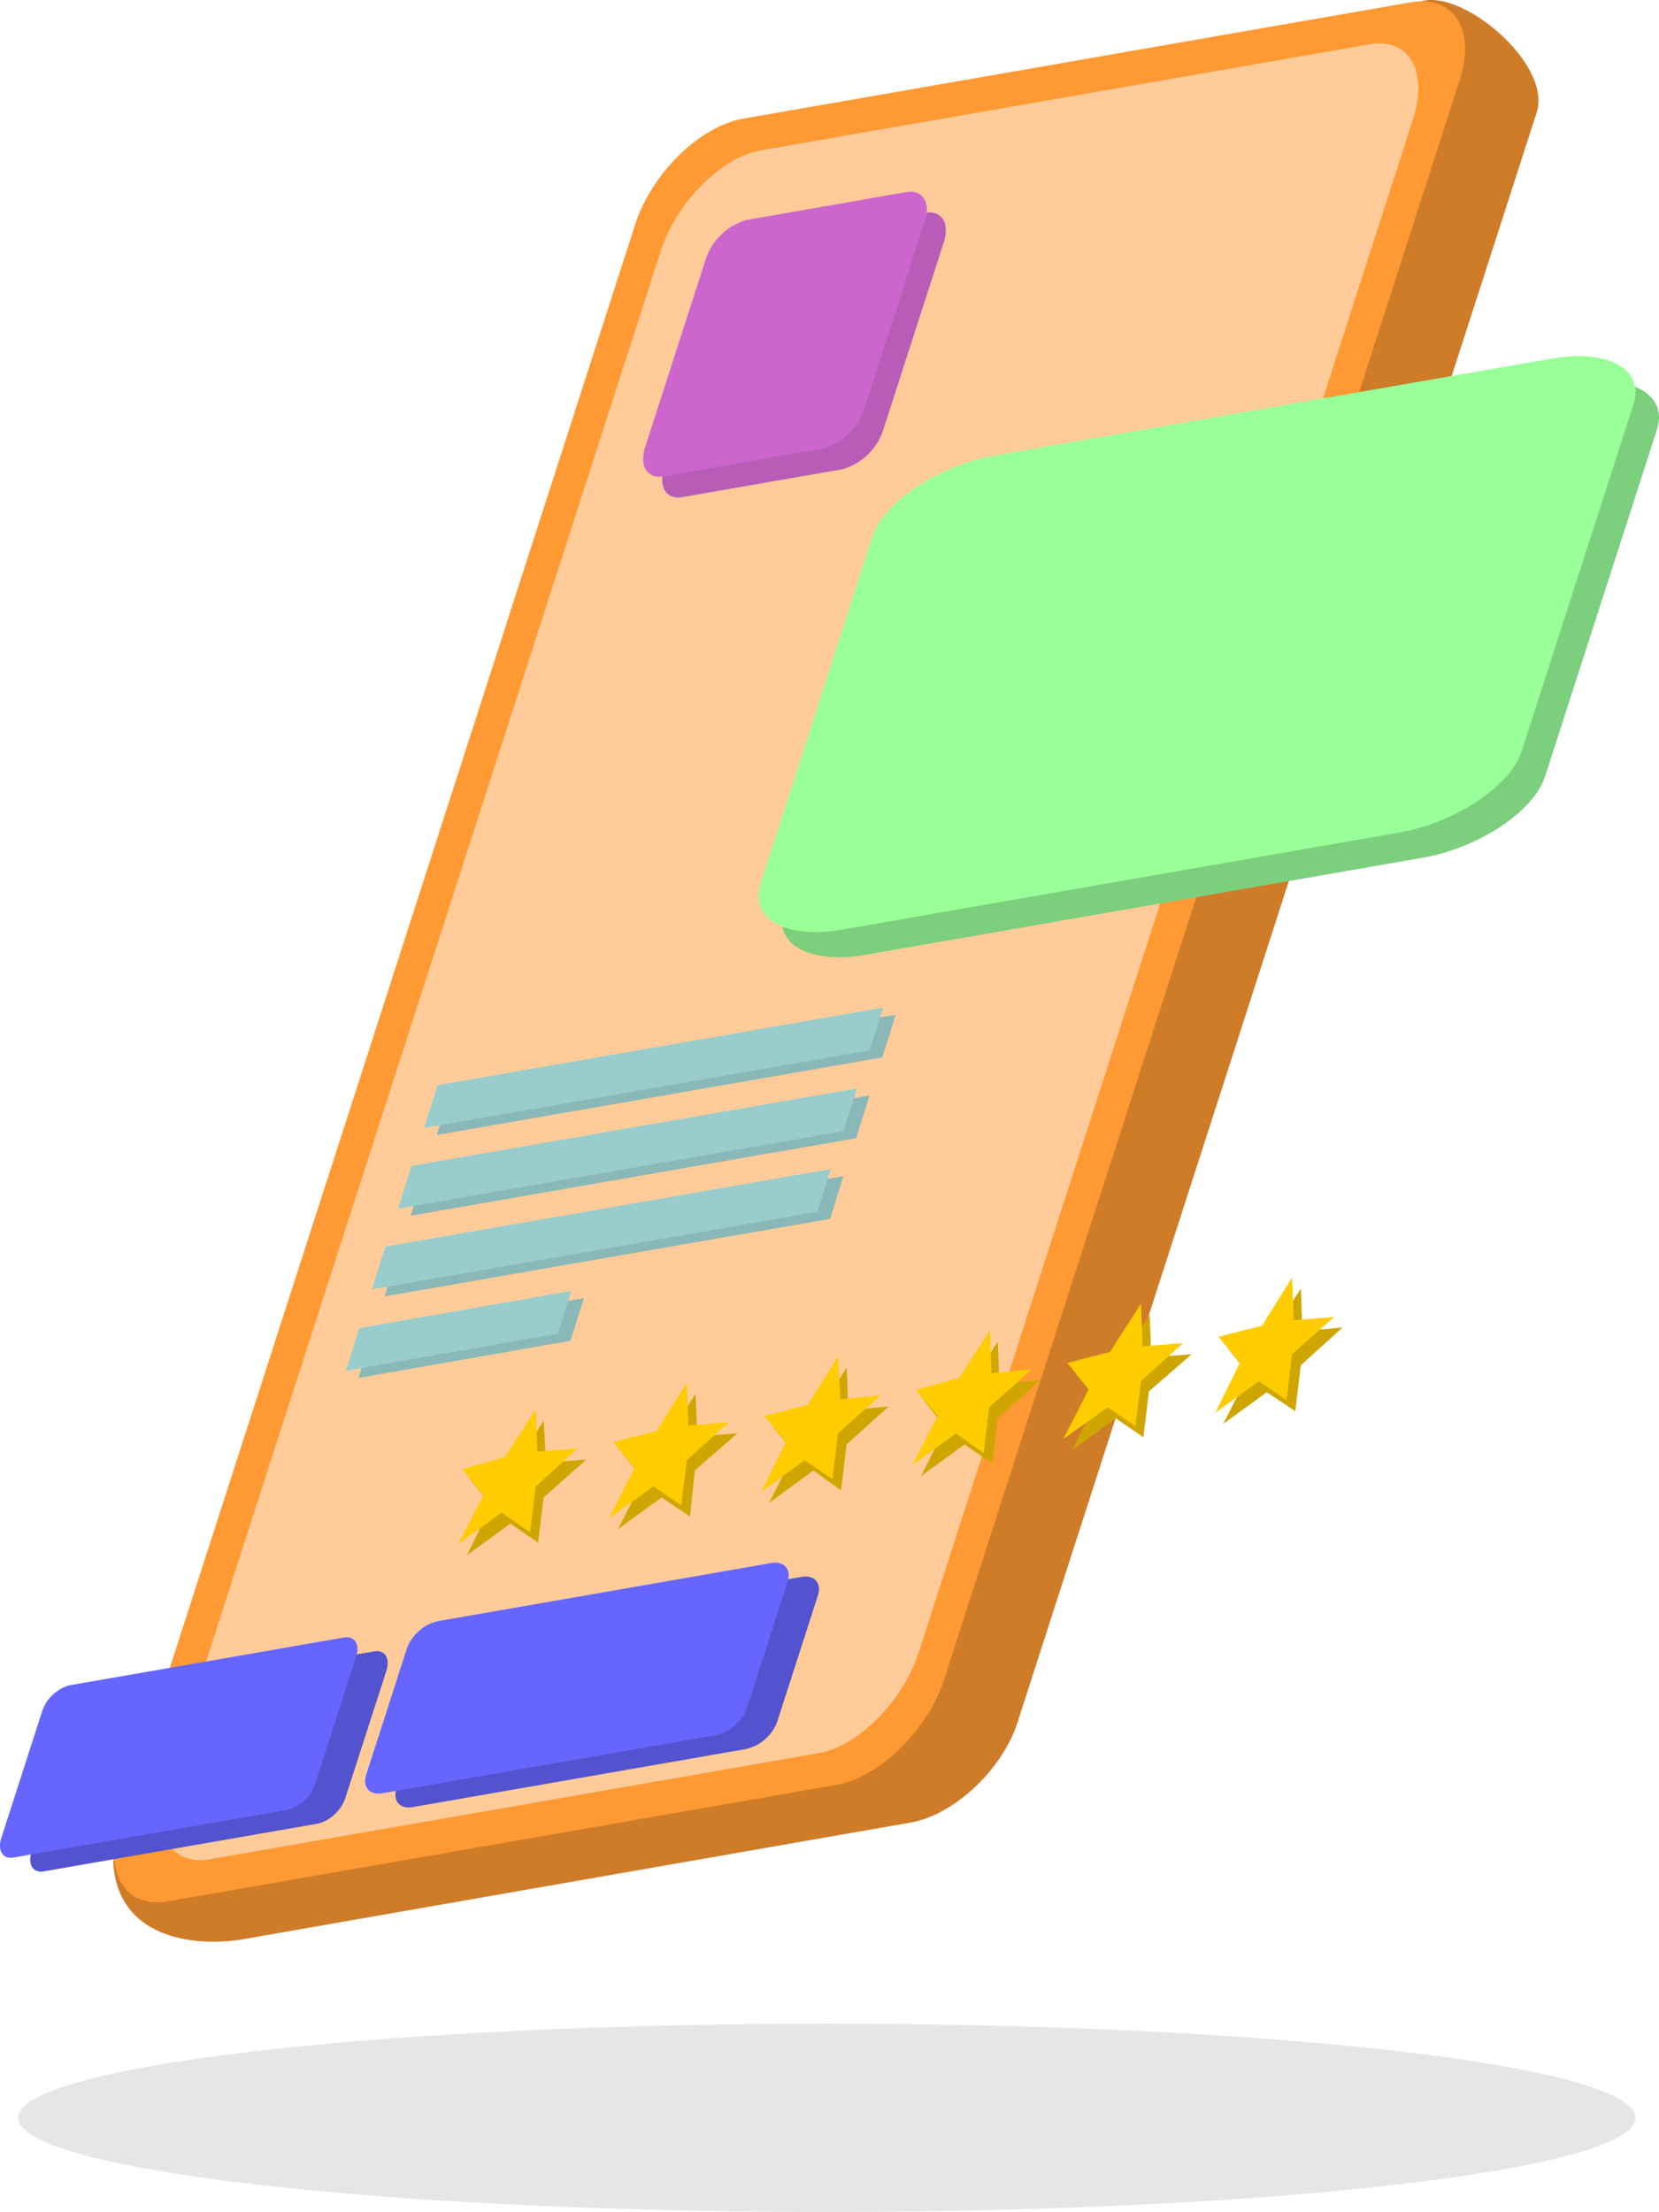 <svg xmlns="http://www.w3.org/2000/svg" width="94.829" height="126.425" viewBox="0 0 94.829 126.425">
  <g id="Group_107" data-name="Group 107" transform="translate(-428.714 -1303.992)">
    <g id="Group_106" data-name="Group 106">
      <path id="Path_408" data-name="Path 408" d="M475.573,1312.919l34.418-8.864c2.441-.634,7.462,3.663,6.557,6.377l-29.668,91.99c-.86,2.714-3.664,5.337-6.151,5.744l-38.035,6.648c-2.488.453-7.282.181-7.508-4.432l34.236-91.764a9.883,9.883,0,0,1,6.151-5.744Z" fill="#cf7c29" fill-rule="evenodd"/>
      <path id="Path_409" data-name="Path 409" d="M471.207,1310.77l38.144-6.645c2.477-.432,3.73,1.568,2.795,4.465l-29.467,91.391c-.934,2.9-3.7,5.6-6.179,6.029l-38.143,6.645c-2.477.431-3.729-1.569-2.795-4.466l29.466-91.391c.935-2.9,3.7-5.6,6.18-6.028" fill="#f93" fill-rule="evenodd"/>
      <path id="Path_410" data-name="Path 410" d="M472.2,1312.587l34.8-6.063c2.261-.393,3.369,1.54,2.473,4.317l-28.247,87.609c-.9,2.778-3.456,5.35-5.716,5.744l-34.8,6.063c-2.26.393-3.367-1.54-2.472-4.317l28.247-87.609c.9-2.778,3.456-5.35,5.717-5.744" fill="#fc9" fill-rule="evenodd"/>
      <path id="Path_411" data-name="Path 411" d="M486.931,1331.47l31.82-5.543c3.231-.563,5.322.611,4.675,2.621l-6.392,19.814c-.645,2.009-3.788,4.095-7.015,4.657l-31.823,5.544c-3.224.562-5.316-.612-4.668-2.622l6.385-19.814c.651-2.009,3.794-4.095,7.021-4.657" fill="#7ccf7c" fill-rule="evenodd"/>
      <path id="Path_412" data-name="Path 412" d="M485.591,1330.03l31.821-5.543c3.23-.563,5.322.611,4.674,2.62l-6.392,19.815c-.644,2.009-3.787,4.095-7.014,4.657l-31.824,5.544c-3.224.562-5.316-.612-4.667-2.622l6.384-19.813c.652-2.01,3.8-4.1,7.022-4.658" fill="#9f9" fill-rule="evenodd"/>
      <path id="Path_413" data-name="Path 413" d="M472.452,1317.757l9.161-1.6c.93-.161,1.4.588,1.05,1.675l-3.456,10.713a3.465,3.465,0,0,1-2.316,2.261l-9.163,1.6c-.928.162-1.4-.588-1.047-1.674l3.453-10.714a3.473,3.473,0,0,1,2.318-2.261" fill="#b85cb8" fill-rule="evenodd"/>
      <path id="Path_414" data-name="Path 414" d="M471.363,1316.57l9.162-1.6c.93-.161,1.4.589,1.049,1.675l-3.455,10.713a3.464,3.464,0,0,1-2.316,2.261l-9.163,1.6c-.928.162-1.4-.588-1.048-1.674l3.454-10.714a3.473,3.473,0,0,1,2.318-2.261" fill="#c6c" fill-rule="evenodd"/>
      <path id="Path_415" data-name="Path 415" d="M451.467,1375.648l25.463-4.432-.769,2.442L450.7,1378.09Zm1.493-4.613,25.462-4.432-.769,2.442-25.462,4.432Zm1.492-4.613,25.463-4.432-.769,2.442-25.463,4.432Zm-4.477,13.885,12.12-2.126-.768,2.442-12.121,2.126Z" fill="#8ab8b8" fill-rule="evenodd"/>
      <path id="Path_416" data-name="Path 416" d="M450.743,1375.241l25.463-4.432-.769,2.442-25.462,4.432Zm1.493-4.613L477.7,1366.2l-.769,2.442-25.463,4.432Zm1.493-4.613,25.462-4.432-.769,2.442-25.462,4.432Zm-4.478,13.884,12.121-2.125-.769,2.442-12.121,2.126Z" fill="#9cc" fill-rule="evenodd"/>
      <path id="Path_417" data-name="Path 417" d="M459.789,1385.191l.135,2.4,2.306-.181-2.442,2.171-.317,2.578-1.583-1.085-2.487,1.809,1.4-2.849-1.221-1.493,2.487-.633Z" fill="#cfa600" fill-rule="evenodd"/>
      <path id="Path_418" data-name="Path 418" d="M468.473,1383.653l.09,2.442,2.307-.181-2.442,2.126-.271,2.623-1.628-1.085-2.487,1.809,1.447-2.849-1.221-1.493,2.442-.633Z" fill="#cfa600" fill-rule="evenodd"/>
      <path id="Path_419" data-name="Path 419" d="M477.111,1382.161l.09,2.442,2.306-.226-2.4,2.171-.317,2.623-1.583-1.131-2.533,1.854,1.447-2.85-1.221-1.492,2.487-.678Z" fill="#cfa600" fill-rule="evenodd"/>
      <path id="Path_420" data-name="Path 420" d="M485.749,1380.668l.09,2.4,2.307-.181-2.4,2.171-.317,2.578-1.583-1.085-2.488,1.809,1.4-2.8-1.221-1.493,2.487-.678Z" fill="#cfa600" fill-rule="evenodd"/>
      <path id="Path_421" data-name="Path 421" d="M494.432,1379.13l.091,2.442,2.307-.181-2.442,2.126-.317,2.623-1.583-1.086L490,1386.864l1.447-2.849-1.267-1.493,2.487-.633Z" fill="#cfa600" fill-rule="evenodd"/>
      <path id="Path_422" data-name="Path 422" d="M503.071,1377.638l.09,2.442,2.307-.226-2.4,2.171-.317,2.623-1.628-1.085-2.487,1.809,1.447-2.85-1.221-1.492,2.442-.679Z" fill="#cfa600" fill-rule="evenodd"/>
      <path id="Path_423" data-name="Path 423" d="M459.337,1384.558l.09,2.4,2.307-.181-2.4,2.171-.317,2.623-1.628-1.13-2.487,1.809,1.447-2.8-1.221-1.492,2.442-.678Z" fill="#fc0" fill-rule="evenodd"/>
      <path id="Path_424" data-name="Path 424" d="M467.975,1383.02l.09,2.442,2.307-.181-2.4,2.171-.317,2.578-1.583-1.086-2.533,1.809,1.447-2.849-1.221-1.492,2.487-.633Z" fill="#fc0" fill-rule="evenodd"/>
      <path id="Path_425" data-name="Path 425" d="M476.613,1381.527l.136,2.442,2.306-.226-2.442,2.171-.316,2.623-1.583-1.085-2.487,1.809,1.4-2.849-1.221-1.492,2.488-.634Z" fill="#fc0" fill-rule="evenodd"/>
      <path id="Path_426" data-name="Path 426" d="M485.3,1380.035l.09,2.442,2.307-.226-2.442,2.171-.317,2.623-1.583-1.131-2.487,1.809,1.447-2.8-1.267-1.493,2.487-.678Z" fill="#fc0" fill-rule="evenodd"/>
      <path id="Path_427" data-name="Path 427" d="M493.935,1378.5l.09,2.442,2.307-.181-2.4,2.171-.317,2.578-1.583-1.085-2.533,1.809,1.447-2.849-1.221-1.492,2.442-.633Z" fill="#fc0" fill-rule="evenodd"/>
      <path id="Path_428" data-name="Path 428" d="M502.573,1377.005l.091,2.442,2.306-.181-2.4,2.125-.316,2.623-1.583-1.085-2.487,1.809,1.4-2.849-1.221-1.493,2.487-.633Z" fill="#fc0" fill-rule="evenodd"/>
      <path id="Path_429" data-name="Path 429" d="M434.392,1401.112l15.706-2.736c.62-.108.933.391.7,1.116l-2.327,7.215a2.308,2.308,0,0,1-1.544,1.506l-15.707,2.737c-.619.107-.932-.392-.7-1.117l2.325-7.214a2.316,2.316,0,0,1,1.546-1.507" fill="#5353cf" fill-rule="evenodd"/>
      <path id="Path_430" data-name="Path 430" d="M455.489,1397.436l19.035-3.316c.752-.131,1.171.351.938,1.075l-2.328,7.216a2.5,2.5,0,0,1-1.78,1.547l-19.037,3.317c-.75.13-1.169-.351-.935-1.075l2.324-7.215a2.514,2.514,0,0,1,1.784-1.549" fill="#5353cf" fill-rule="evenodd"/>
      <path id="Path_431" data-name="Path 431" d="M432.661,1400.32l15.706-2.736c.621-.108.934.392.7,1.116l-2.327,7.216a2.31,2.31,0,0,1-1.544,1.506l-15.707,2.737c-.618.107-.931-.393-.7-1.117l2.325-7.214a2.315,2.315,0,0,1,1.545-1.508" fill="#66f" fill-rule="evenodd"/>
      <path id="Path_432" data-name="Path 432" d="M453.758,1396.646l19.035-3.317c.752-.131,1.172.35.938,1.075l-2.327,7.215a2.507,2.507,0,0,1-1.781,1.548l-19.037,3.317c-.75.13-1.169-.351-.935-1.075l2.324-7.215a2.511,2.511,0,0,1,1.784-1.548" fill="#66f" fill-rule="evenodd"/>
      <path id="Path_433" data-name="Path 433" d="M522.2,1425.035c0-2.972-20.694-5.382-46.221-5.382s-46.221,2.41-46.221,5.382,20.694,5.382,46.221,5.382,46.221-2.409,46.221-5.382" fill="#e6e6e6" fill-rule="evenodd"/>
    </g>
  </g>
</svg>
